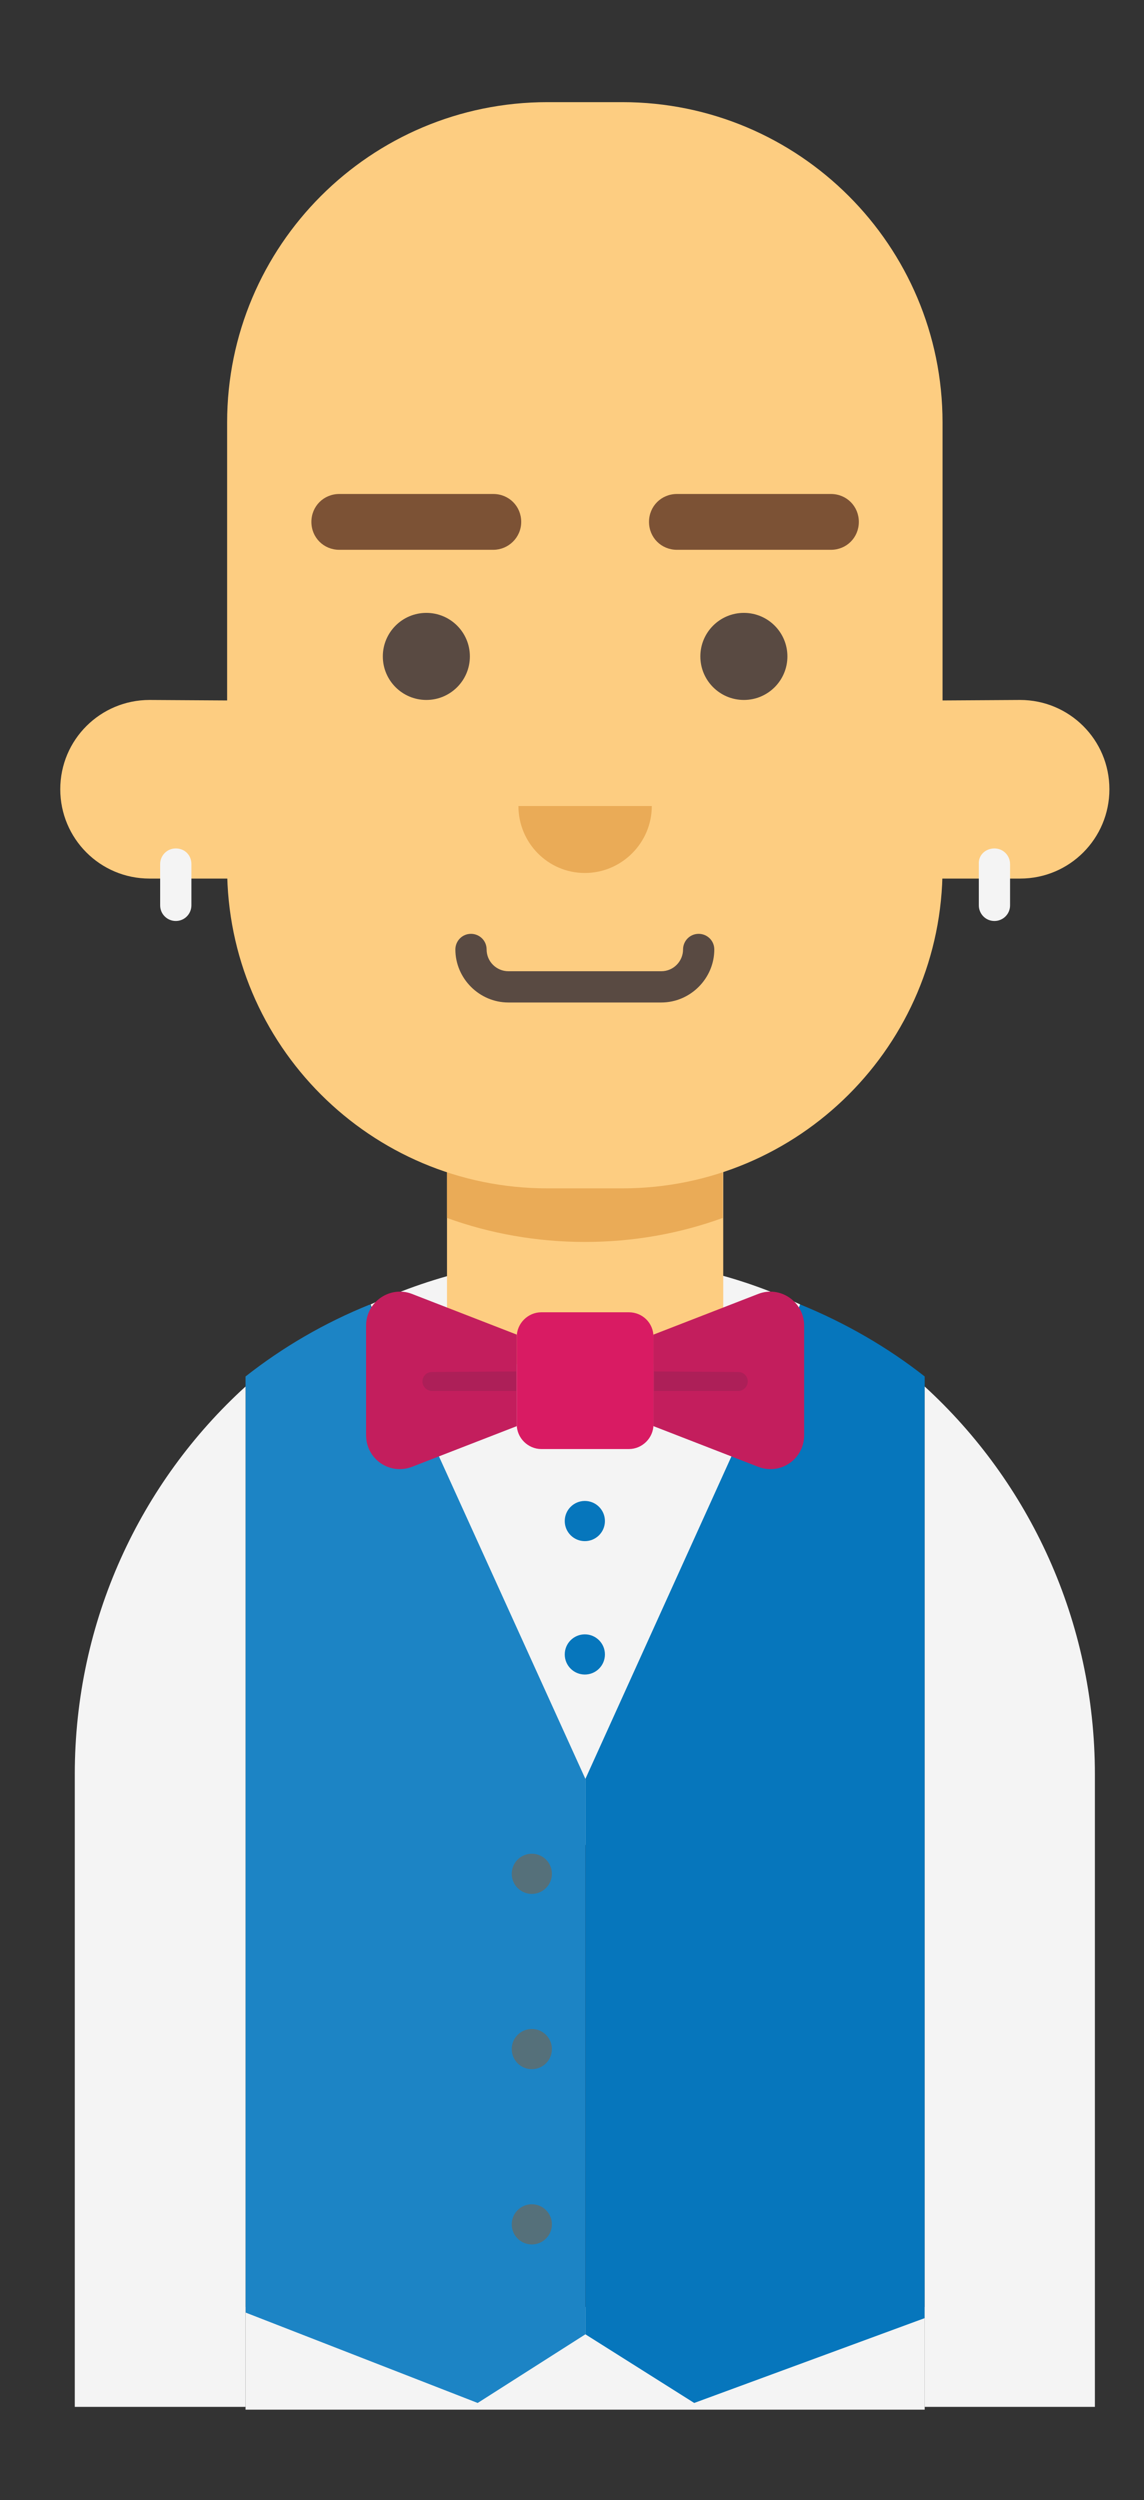 <?xml version="1.0" encoding="utf-8"?>
<!-- Generator: Adobe Illustrator 22.1.0, SVG Export Plug-In . SVG Version: 6.00 Build 0)  -->
<svg version="1.1" id="Layer_1" xmlns="http://www.w3.org/2000/svg" xmlns:xlink="http://www.w3.org/1999/xlink" x="0px" y="0px"
	 viewBox="0 0 205 447.9" style="enable-background:new 0 0 205 447.9;" xml:space="preserve">
<rect x="0" y="0" width="205" height="447.9" fill="#333333" stroke="none"/>
<style type="text/css">
	.st0{display:none;}
	.st1{display:inline;fill:#F4F4F4;}
	.st2{display:inline;fill:#757677;}
	.st3{display:inline;fill:#5F6261;}
	.st4{display:inline;fill:#F2C790;}
	.st5{display:inline;fill:#FFDCA9;}
	.st6{display:inline;}
	.st7{fill:#F7C558;}
	.st8{display:inline;fill:#F3744F;}
	.st9{display:inline;fill:#E64F3C;}
	.st10{display:inline;fill:#BB312A;}
	.st11{display:inline;fill:#444444;}
	.st12{fill:#594A42;}
	.st13{display:inline;fill:#F7C558;}
	.st14{fill:#FFEFD3;}
	.st15{display:inline;fill:#E1E2E2;}
	.st16{fill:#FDCD81;}
	.st17{fill:#E1E2E2;}
	.st18{display:inline;fill:#FDCD81;}
	.st19{display:inline;fill:#EAAB57;}
	.st20{display:inline;fill:#455A66;}
	.st21{display:inline;fill:#594A42;}
	.st22{display:inline;fill:#354851;}
	.st23{display:inline;fill:#314249;}
	.st24{display:inline;fill:#8B5E3C;}
	.st25{display:inline;fill:#7C5235;}
	.st26{fill:#7C5235;}
	.st27{display:inline;fill:#55707A;}
	.st28{display:inline;fill:#37474F;}
	.st29{fill:#F26E46;}
	.st30{fill:#F4F4F4;}
	.st31{fill:#616262;}
	.st32{display:inline;fill:#616262;}
	.st33{display:inline;fill:#EDEDED;}
	.st34{display:inline;fill:#46B6AC;}
	.st35{display:inline;fill:#22A59A;}
	.st36{display:inline;fill:#00998B;}
	.st37{fill:#5E4330;}
	.st38{display:inline;fill:#5E4330;}
	.st39{fill:#1C84C5;}
	.st40{fill:#0676BC;}
	.st41{fill:#EAAB57;}
	.st42{fill:#D91B63;}
	.st43{fill:#C31E5D;}
	.st44{fill:#AD1F58;}
	.st45{fill:#55707A;}
</style>
<g class="st0">
	<rect x="43.1" y="418.9" class="st1" width="121.7" height="18.4"/>
	<path class="st1" d="M142.5,239.2c-11.7-5.5-24.8-8.5-38.5-8.5l0,0c-13.8,0-26.8,3.1-38.5,8.5l38.5,96.9L142.5,239.2z"/>
	<path class="st2" d="M65.4,239.2c-8.2,3.3-15.7,7.7-22.3,12.9v167.7L84.7,436l19.3-12.3v-99.5L65.4,239.2z"/>
	<path class="st3" d="M164.8,252.1c-6.6-5.2-14.2-9.6-22.3-12.9l-38.5,85v99.5l19.5,12.3l41.3-15.2V252.1z"/>
	<path class="st4" d="M25.9,130.9c-8.8,0-16,7.1-16,16l0,0c0,8.8,7.1,16,16,16h15.5V131H25.9V130.9z"/>
	<path class="st4" d="M181.9,130.9c8.8,0,16,7.1,16,16l0,0c0,8.8-7.1,16-16,16h-15.5V131h15.5V130.9z"/>
	<rect x="79.2" y="192" class="st5" width="49.5" height="57.9"/>
	<path class="st4" d="M79.2,192v31.7c7.7,2.8,16.1,4.3,24.7,4.3s17-1.5,24.7-4.3V192L79.2,192L79.2,192z"/>
	<path class="st5" d="M110.6,218.4H97.2c-31.7,0-57.4-25.7-57.4-57.4V81.2c0-31.7,25.7-57.4,57.4-57.4h13.4
		c31.7,0,57.4,25.7,57.4,57.4V161C168,192.7,142.3,218.4,110.6,218.4z"/>
	<path class="st4" d="M103.9,161.9c6.6,0,12-5.4,12-12H92C92,156.5,97.3,161.9,103.9,161.9z"/>
	<g class="st6">
		<path class="st7" d="M87.5,104.1H59.9c-2.8,0-5-2.2-5-5s2.2-5,5-5h27.6c2.8,0,5,2.2,5,5S90.2,104.1,87.5,104.1z"/>
	</g>
	<g class="st6">
		<path class="st7" d="M148,104.1h-27.6c-2.8,0-5-2.2-5-5s2.2-5,5-5H148c2.8,0,5,2.2,5,5S150.8,104.1,148,104.1z"/>
	</g>
	<path class="st8" d="M111.8,240.6H96.1c-2.4,0-4.4,2-4.4,4.4v15.7c0,2.4,2,4.4,4.4,4.4h15.7c2.4,0,4.4-2,4.4-4.4V245
		C116.2,242.6,114.2,240.6,111.8,240.6z"/>
	<path class="st9" d="M91.7,261.1l-18.8,7.3c-4,1.5-8.2-1.4-8.2-5.7v-19.6c0-4.3,4.3-7.2,8.2-5.7l18.8,7.3V261.1z"/>
	<path class="st9" d="M116.2,261.1l18.8,7.3c4,1.5,8.2-1.4,8.2-5.7v-19.6c0-4.3-4.3-7.2-8.2-5.7l-18.8,7.3V261.1z"/>
	<path class="st10" d="M76.5,251.4c-1,0-1.7,0.8-1.7,1.7c0,1,0.8,1.7,1.7,1.7h15.1v-3.5L76.5,251.4L76.5,251.4z"/>
	<path class="st10" d="M131.4,251.4c1,0,1.7,0.8,1.7,1.7c0,1-0.8,1.7-1.7,1.7h-15.1v-3.5L131.4,251.4L131.4,251.4z"/>
	
		<ellipse transform="matrix(0.16 -0.987 0.987 0.16 -187.146 336.034)" class="st11" cx="103.9" cy="278" rx="3.6" ry="3.6"/>
	
		<ellipse transform="matrix(0.16 -0.987 0.987 0.16 -210.738 356.106)" class="st11" cx="103.9" cy="301.9" rx="3.6" ry="3.6"/>
	<circle class="st11" cx="94.4" cy="344" r="3.6"/>
	<circle class="st11" cx="94.4" cy="375.4" r="3.6"/>
	<circle class="st11" cx="94.4" cy="406.8" r="3.6"/>
	<path class="st1" d="M12.5,323.4v113.3h30.6V253.9C24.3,271,12.5,295.8,12.5,323.4z"/>
	<path class="st1" d="M195.3,323.4c0-27.6-11.8-52.4-30.5-69.5v182.8h30.5V323.4z"/>
	<g class="st6">
		<path class="st12" d="M117.6,185.1H90.2c-5.2,0-9.5-4.3-9.5-9.5c0-1.5,1.2-2.8,2.8-2.8s2.8,1.2,2.8,2.8c0,2.2,1.8,3.9,3.9,3.9
			h27.4c2.2,0,3.9-1.8,3.9-3.9c0-1.5,1.2-2.8,2.8-2.8s2.8,1.2,2.8,2.8C127.1,180.9,122.8,185.1,117.6,185.1z"/>
	</g>
	<path class="st13" d="M94.4,10.8L94.4,10.8c-32.5,0-58.9,36.4-58.9,68.9v58.8c0,5.1,2,9.9,5.6,13.5v-36.3l14-23.4l0,0
		c27,0,48.8-21.9,48.8-48.8V20.3C103.9,15.1,99.7,10.8,94.4,10.8z"/>
	<path class="st13" d="M113.5,10.8L113.5,10.8c32.5,0,58.9,36.4,58.9,68.9v58.8c0,5.1-2,9.9-5.6,13.5v-36.3l-14-23.4l0,0
		c-27,0-48.8-21.9-48.8-48.8V20.3C103.9,15.1,108.2,10.8,113.5,10.8z"/>
	<g class="st6">
		<path class="st14" d="M67.7,149.5L67.7,149.5c-14.8,0-26.9-12-26.9-26.9v-16.3h53.7v16.3C94.5,137.5,82.5,149.5,67.7,149.5z"/>
		<path class="st12" d="M103.9,107.2h-4.3v-0.8c0-2.8-2.3-5.1-5.1-5.1H40.8c-2.8,0-5.1,2.3-5.1,5.1v16.3c0,17.6,14.3,32,32,32
			s32-14.3,32-32v-9.2h4.3c1.7,0,3.1-1.4,3.1-3.1C107.1,108.6,105.7,107.2,103.9,107.2z M89.4,122.7c0,12-9.8,21.8-21.8,21.8
			s-21.8-9.8-21.8-21.8v-11.2h43.6L89.4,122.7L89.4,122.7z"/>
		<circle class="st12" cx="69.7" cy="124.9" r="4.9"/>
	</g>
	<g class="st6">
		<path class="st14" d="M140.2,149.5L140.2,149.5c14.8,0,26.9-12,26.9-26.9v-16.3h-53.7v16.3C113.3,137.5,125.4,149.5,140.2,149.5z"
			/>
		<path class="st12" d="M100.8,110.4c0,1.7,1.4,3.1,3.1,3.1h4.3v9.2c0,17.6,14.3,32,32,32c17.6,0,32-14.3,32-32v-16.3
			c0-2.8-2.3-5.1-5.1-5.1h-53.7c-2.8,0-5.1,2.3-5.1,5.1v0.8H104C102.2,107.2,100.8,108.6,100.8,110.4z M118.4,111.5H162v11.2
			c0,12-9.8,21.8-21.8,21.8s-21.8-9.8-21.8-21.8L118.4,111.5L118.4,111.5z"/>
		<circle class="st12" cx="138.1" cy="124.9" r="4.9"/>
	</g>
</g>
<g class="st0">
	<path class="st15" d="M165.7,262.4c0,0-14.2-11.2-22.3-14.7l0,0c-11.7-5.5-24.8-8.5-38.5-8.5l0,0c-13.8,0-26.8,3.1-38.5,8.5
		c-8.2,3.5-22.3,14.7-22.3,14.7s0,0-0.1,0.1v182.8h0.1v0.5h17.6h38.7h9.2h40.3h15.9v-0.5h0.1L165.7,262.4L165.7,262.4z"/>
	<g class="st6">
		<path class="st16" d="M13.4,331.9v113.3h30.5V326.4H13.6C13.5,328.2,13.4,330,13.4,331.9z"/>
		<path class="st17" d="M13.6,326.4h30.3v-63.9C26.5,278.4,15,301,13.6,326.4z"/>
		<path class="st17" d="M165.8,262.4v63.9h30.3C194.6,301,183.2,278.4,165.8,262.4z"/>
		<path class="st16" d="M165.8,326.4v118.8h30.5V331.9c0-1.8-0.1-3.7-0.2-5.5H165.8z"/>
	</g>
	<path class="st1" d="M80.1,242.6L75,257.5c-3.5,10.3,6.2,20.2,16.6,16.8l10.7-3.5L80.1,242.6z"/>
	<path class="st1" d="M129.6,242.6l5.1,14.9c3.5,10.3-6.2,20.2-16.6,16.8l-10.7-3.5L129.6,242.6z"/>
	<path class="st18" d="M26.8,139.4c-8.8,0-16,7.1-16,16l0,0c0,8.8,7.1,16,16,16h15.5v-31.9H26.8V139.4z"/>
	<path class="st18" d="M182.8,139.4c8.8,0,16,7.1,16,16l0,0c0,8.8-7.1,16-16,16h-15.5v-31.9h15.5V139.4z"/>
	<path class="st18" d="M104.8,270.8L104.8,270.8c-13.7,0-24.7-11.1-24.7-24.7v-45.6h49.5v45.6C129.6,259.7,118.5,270.8,104.8,270.8z
		"/>
	<path class="st19" d="M80.1,200.4v31.7c7.7,2.8,16.1,4.3,24.7,4.3c8.7,0,17-1.5,24.7-4.3v-31.7L80.1,200.4L80.1,200.4z"/>
	<path class="st18" d="M111.5,226.9H98.1c-31.7,0-57.4-25.7-57.4-57.4V89.7c0-31.7,25.7-57.4,57.4-57.4h13.4
		c31.7,0,57.4,25.7,57.4,57.4v79.8C168.9,201.2,143.2,226.9,111.5,226.9z"/>
	<g class="st6">
		<circle class="st12" cx="76.4" cy="131.6" r="7.8"/>
		<circle class="st12" cx="133.3" cy="131.6" r="7.8"/>
	</g>
	<path class="st19" d="M104.8,170.4c6.6,0,12-5.4,12-12H92.9C92.9,165,98.2,170.4,104.8,170.4z"/>
	<g class="st6">
		<path class="st12" d="M88.4,112.5H60.8c-2.8,0-5-2.2-5-5s2.2-5,5-5h27.6c2.8,0,5,2.2,5,5S91.1,112.5,88.4,112.5z"/>
	</g>
	<g class="st6">
		<path class="st12" d="M148.9,112.5h-27.6c-2.8,0-5-2.2-5-5s2.2-5,5-5h27.6c2.8,0,5,2.2,5,5C154,110.3,151.7,112.5,148.9,112.5z"/>
	</g>
	<g class="st6">
		<path class="st12" d="M118.5,193.6H91.1c-5.2,0-9.5-4.3-9.5-9.5c0-1.5,1.2-2.8,2.8-2.8c1.5,0,2.8,1.2,2.8,2.8
			c0,2.2,1.8,3.9,3.9,3.9h27.4c2.2,0,3.9-1.8,3.9-3.9c0-1.5,1.2-2.8,2.8-2.8c1.5,0,2.8,1.2,2.8,2.8
			C128,189.3,123.7,193.6,118.5,193.6z"/>
	</g>
	<circle class="st20" cx="104.8" cy="281.2" r="3.5"/>
	<circle class="st20" cx="104.8" cy="304.2" r="3.5"/>
	<path class="st21" d="M146.9,36.5L146.9,36.5c-6.4,0-12.6-2.6-17.1-7.1L104.9,4.2l0,0l0,0l0,0l0,0L80,29.4
		c-4.5,4.6-10.7,7.1-17.1,7.1c-15.1,0-27.3,12.2-27.3,27.3v78.6c0,8,1.8,15.9,5.3,23.1V97.3c0-5,4.1-9,9-9c4.1,0,7.3-3.3,7.3-7.3
		v-6.6c0-6.1,5-11.1,11.1-11.1h36.6h36.6c6.1,0,11.1,5,11.1,11.1V81c0,4.1,3.3,7.3,7.3,7.3l0,0c5,0,9,4.1,9,9v68.2
		c3.5-7.2,5.3-15.1,5.3-23.1V63.8C174.2,48.8,161.9,36.5,146.9,36.5z"/>
</g>
<g class="st0">
	<rect x="44" y="417.8" class="st1" width="121.7" height="18.4"/>
	<path class="st1" d="M143.4,238.1c-11.7-5.5-24.8-8.5-38.5-8.5l0,0c-13.8,0-26.8,3.1-38.5,8.5l38.5,96.9L143.4,238.1z"/>
	<path class="st22" d="M66.3,238.1c-8.2,3.3-15.7,7.7-22.3,12.9v167.7l41.6,16.2l19.3-12.3v-99.5L66.3,238.1z"/>
	<path class="st23" d="M165.7,251c-6.6-5.2-14.2-9.6-22.3-12.9l-38.5,85v99.5l19.5,12.3l41.3-15.2V251z"/>
	<path class="st18" d="M26.8,129.8c-8.8,0-16,7.1-16,16l0,0c0,8.8,7.1,16,16,16h15.5v-31.9H26.8V129.8z"/>
	<path class="st18" d="M182.8,129.8c8.8,0,16,7.1,16,16l0,0c0,8.8-7.1,16-16,16h-15.5v-31.9h15.5V129.8z"/>
	<rect x="80.1" y="190.9" class="st18" width="49.5" height="57.9"/>
	<path class="st19" d="M80.1,190.9v31.7c7.7,2.8,16.1,4.3,24.7,4.3c8.7,0,17-1.5,24.7-4.3v-31.7L80.1,190.9L80.1,190.9z"/>
	<path class="st18" d="M111.5,217.3H98.1c-31.7,0-57.4-25.7-57.4-57.4V80.1c0-31.7,25.7-57.4,57.4-57.4h13.4
		c31.7,0,57.4,25.7,57.4,57.4v79.8C168.9,191.6,143.2,217.3,111.5,217.3z"/>
	<g class="st6">
		<circle class="st12" cx="76.4" cy="122" r="7.8"/>
		<circle class="st12" cx="133.3" cy="122" r="7.8"/>
	</g>
	<path class="st19" d="M104.8,160.8c6.6,0,12-5.4,12-12H92.9C92.9,155.4,98.2,160.8,104.8,160.8z"/>
	<path class="st24" d="M104.8,13.1H84.4c-8.7,0-15.8,7.1-15.8,15.8v2.8c0,31.5,25.5,57,57,57h43.2v60.1l0,0
		c6.7-6.7,10.4-15.7,10.4-25.1V50.9c0-20.8-16.9-37.7-37.7-37.7h-36.7V13.1z"/>
	<path class="st25" d="M73.3,56.2c0,18-14.6,32.5-32.5,32.5l0,0v60.1l0,0c-6.7-6.7-10.4-15.7-10.4-25.1V56.1
		c0-19.8,13.4-36.4,31.5-41.4c5.7-1.6,11.4,2.9,11.4,8.8V56.2z"/>
	<g class="st6">
		<path class="st26" d="M88.4,103H60.8c-2.8,0-5-2.2-5-5s2.2-5,5-5h27.6c2.8,0,5,2.2,5,5S91.1,103,88.4,103z"/>
	</g>
	<g class="st6">
		<path class="st26" d="M148.9,103h-27.6c-2.8,0-5-2.2-5-5s2.2-5,5-5h27.6c2.8,0,5,2.2,5,5S151.7,103,148.9,103z"/>
	</g>
	<path class="st27" d="M112.7,239.5H97c-2.4,0-4.4,2-4.4,4.4v15.7c0,2.4,2,4.4,4.4,4.4h15.7c2.4,0,4.4-2,4.4-4.4v-15.7
		C117.1,241.5,115.1,239.5,112.7,239.5z"/>
	<path class="st20" d="M92.6,260l-18.8,7.3c-4,1.5-8.2-1.4-8.2-5.7V242c0-4.3,4.3-7.2,8.2-5.7l18.8,7.3V260z"/>
	<path class="st20" d="M117.1,260l18.8,7.3c4,1.5,8.2-1.4,8.2-5.7V242c0-4.3-4.3-7.2-8.2-5.7l-18.8,7.3V260z"/>
	<path class="st28" d="M77.4,250.3c-1,0-1.7,0.8-1.7,1.7c0,1,0.8,1.7,1.7,1.7h15.1v-3.5L77.4,250.3L77.4,250.3z"/>
	<path class="st28" d="M132.3,250.3c1,0,1.7,0.8,1.7,1.7c0,1-0.8,1.7-1.7,1.7h-15.1v-3.5L132.3,250.3L132.3,250.3z"/>
	<circle class="st28" cx="104.8" cy="276.9" r="3.6"/>
	<circle class="st28" cx="104.8" cy="300.8" r="3.6"/>
	<circle class="st27" cx="95.3" cy="350.2" r="3.6"/>
	<circle class="st27" cx="95.3" cy="381.6" r="3.6"/>
	<circle class="st27" cx="95.3" cy="413" r="3.6"/>
	<path class="st1" d="M13.4,322.3v113.3H44V252.8C25.2,269.9,13.4,294.7,13.4,322.3z"/>
	<path class="st1" d="M196.2,322.3c0-27.6-11.8-52.4-30.5-69.5v182.8h30.5V322.3z"/>
	<g class="st6">
		<path class="st12" d="M118.5,184H91.1c-5.2,0-9.5-4.3-9.5-9.5c0-1.5,1.2-2.8,2.8-2.8c1.5,0,2.8,1.2,2.8,2.8c0,2.2,1.8,3.9,3.9,3.9
			h27.4c2.2,0,3.9-1.8,3.9-3.9c0-1.5,1.2-2.8,2.8-2.8c1.5,0,2.8,1.2,2.8,2.8C128,179.8,123.7,184,118.5,184z"/>
	</g>
</g>
<g class="st0">
	<path class="st1" d="M13.4,332.3v113.3h30.5V262.8C25.2,279.9,13.4,304.7,13.4,332.3z"/>
	<path class="st1" d="M196.2,332.3c0-27.6-11.8-52.4-30.5-69.5v182.8h30.5V332.3z"/>
	<g class="st6">
		<path class="st29" d="M44,261.5v166.2v7.7v10.7h11.7V253.4C51.5,255.8,47.6,258.5,44,261.5z"/>
		<path class="st29" d="M154.6,253.8v192.4h11.1v-9.7v-8.7V261.5C162.2,258.7,158.5,256.1,154.6,253.8z"/>
		<path class="st30" d="M143.4,248.1c-11.7-5.5-24.8-8.5-38.5-8.5l0,0c-13.8,0-26.8,3.1-38.5,8.5c-3.7,1.6-7.2,3.3-10.6,5.3v192.7
			h14.8h24.3h20.3h25.3h14.3V253.8C151,251.7,147.3,249.8,143.4,248.1z"/>
	</g>
	<path class="st18" d="M26.8,139.8c-8.8,0-16,7.1-16,16l0,0c0,8.8,7.1,16,16,16h15.5v-31.9H26.8V139.8z"/>
	<path class="st18" d="M182.8,139.8c8.8,0,16,7.1,16,16l0,0c0,8.8-7.1,16-16,16h-15.5v-31.9h15.5V139.8z"/>
	<rect x="80.1" y="200.9" class="st18" width="49.5" height="57.9"/>
	<path class="st19" d="M80.1,200.9v31.7c7.7,2.8,16.1,4.3,24.7,4.3c8.7,0,17-1.5,24.7-4.3v-31.7L80.1,200.9L80.1,200.9z"/>
	<path class="st18" d="M111.5,227.3H98.1c-31.7,0-57.4-25.7-57.4-57.4V90.1c0-31.7,25.7-57.4,57.4-57.4h13.4
		c31.7,0,57.4,25.7,57.4,57.4v79.8C168.9,201.6,143.2,227.3,111.5,227.3z"/>
	<g class="st6">
		<circle class="st12" cx="76.4" cy="132" r="7.8"/>
		<circle class="st12" cx="133.3" cy="132" r="7.8"/>
	</g>
	<path class="st19" d="M104.8,170.8c6.6,0,12-5.4,12-12H92.9C92.9,165.4,98.2,170.8,104.8,170.8z"/>
	<g class="st6">
		<path class="st31" d="M88.4,113H60.8c-2.8,0-5-2.2-5-5s2.2-5,5-5h27.6c2.8,0,5,2.2,5,5S91.1,113,88.4,113z"/>
	</g>
	<g class="st6">
		<path class="st31" d="M148.9,113h-27.6c-2.8,0-5-2.2-5-5s2.2-5,5-5h27.6c2.8,0,5,2.2,5,5S151.7,113,148.9,113z"/>
	</g>
	<path class="st27" d="M112.7,249.5H97c-2.4,0-4.4,2-4.4,4.4v15.7c0,2.4,2,4.4,4.4,4.4h15.7c2.4,0,4.4-2,4.4-4.4v-15.7
		C117.1,251.5,115.1,249.5,112.7,249.5z"/>
	<path class="st20" d="M92.6,270l-18.8,7.3c-4,1.5-8.2-1.4-8.2-5.7V252c0-4.3,4.3-7.2,8.2-5.7l18.8,7.3V270z"/>
	<path class="st20" d="M117.1,270l18.8,7.3c4,1.5,8.2-1.4,8.2-5.7V252c0-4.3-4.3-7.2-8.2-5.7l-18.8,7.3V270z"/>
	<path class="st28" d="M77.4,260.3c-1,0-1.7,0.8-1.7,1.7c0,1,0.8,1.7,1.7,1.7h15.1v-3.5L77.4,260.3L77.4,260.3z"/>
	<path class="st28" d="M132.3,260.3c1,0,1.7,0.8,1.7,1.7c0,1-0.8,1.7-1.7,1.7h-15.1v-3.5L132.3,260.3L132.3,260.3z"/>
	<g class="st6">
		<path class="st12" d="M118.5,194H91.1c-5.2,0-9.5-4.3-9.5-9.5c0-1.5,1.2-2.8,2.8-2.8s2.8,1.2,2.8,2.8c0,2.2,1.8,3.9,3.9,3.9h27.4
			c2.2,0,3.9-1.8,3.9-3.9c0-1.5,1.2-2.8,2.8-2.8s2.8,1.2,2.8,2.8C128,189.8,123.7,194,118.5,194z"/>
	</g>
	<circle class="st28" cx="104.8" cy="298.9" r="4"/>
	<circle class="st28" cx="104.8" cy="337.6" r="4"/>
	<circle class="st28" cx="104.8" cy="376.4" r="4"/>
	<circle class="st28" cx="104.8" cy="415.1" r="4"/>
	<path class="st2" d="M150.5,47h-45.3h-0.7H59.2c-14.6,0-26.5,11.9-26.5,26.5v76.2c0,7.4,3,14.6,8.2,19.8l0,0v-60.7
		c0-4.3,3.4-7.7,7.7-7.7c5.7,0,10.3-4.6,10.3-10.3V79.2c0-9.2,7.5-16.7,16.7-16.7h29h0.7h29c9.2,0,16.7,7.5,16.7,16.7v11.6
		c0,5.7,4.6,10.3,10.3,10.3c4.3,0,7.7,3.4,7.7,7.7v60.7l0,0c5.3-5.3,8.2-12.4,8.2-19.8V73.5C177,58.9,165.2,47,150.5,47z"/>
	<path class="st32" d="M158.5,23.1c0,0-76.9,0-101,0c-4.8,0-8.8-3.7-9.1-8.4c0-0.5,0-1,0-1.5c0-3.4,0.6-6.6,1.8-9.6
		c-13,4.3-22.2,17-21.3,31.7c1,15.3,13.4,27.8,28.7,29c6.6,0.5,96.3,0,96.3,0c10,0,20.2-9.2,20.6-19.2
		C174.9,34.5,169,23.1,158.5,23.1z"/>
</g>
<g class="st0">
	<path class="st1" d="M154.6,241.2c-3.6-2.1-7.4-4-11.3-5.7c-11.7-5.5-24.8-8.5-38.5-8.5l0,0c-13.8,0-26.8,3.1-38.5,8.5
		c-3.7,1.6-7.2,3.3-10.6,5.3c-4.1,2.4-8.1,5.1-11.7,8.1v166.2v7.7v10.7h11.7h14.8h24.3H115h25.3h14.3h11.1v-9.7v-8.7V248.9
		C162.2,246,158.5,243.5,154.6,241.2z"/>
	<rect x="80.1" y="188.3" class="st18" width="49.5" height="57.9"/>
	<path class="st33" d="M13.4,319.7V433H44V250.2C25.2,267.2,13.4,292,13.4,319.7z"/>
	<path class="st33" d="M196.2,319.7c0-27.6-11.8-52.4-30.5-69.5V433h30.5V319.7z"/>
	<path class="st34" d="M112.7,236.8H97c-2.4,0-4.4,2-4.4,4.4V257c0,2.4,2,4.4,4.4,4.4h15.7c2.4,0,4.4-2,4.4-4.4v-15.7
		C117.1,238.8,115.1,236.8,112.7,236.8z"/>
	<path class="st35" d="M92.6,257.3l-18.8,7.3c-4,1.5-8.2-1.4-8.2-5.7v-19.6c0-4.3,4.3-7.2,8.2-5.7l18.8,7.3V257.3z"/>
	<path class="st35" d="M117.1,257.3l18.8,7.3c4,1.5,8.2-1.4,8.2-5.7v-19.6c0-4.3-4.3-7.2-8.2-5.7l-18.8,7.3V257.3z"/>
	<path class="st36" d="M77.4,247.6c-1,0-1.7,0.8-1.7,1.7c0,1,0.8,1.7,1.7,1.7h15.1v-3.5L77.4,247.6L77.4,247.6z"/>
	<path class="st36" d="M132.3,247.6c1,0,1.7,0.8,1.7,1.7c0,1-0.8,1.7-1.7,1.7h-15.1v-3.5L132.3,247.6L132.3,247.6z"/>
	<ellipse transform="matrix(0.16 -0.987 0.987 0.16 -194.492 343.803)" class="st28" cx="104.8" cy="286.2" rx="4" ry="4"/>
	<ellipse transform="matrix(0.16 -0.987 0.987 0.16 -232.791 376.387)" class="st28" cx="104.8" cy="325" rx="4" ry="4"/>
	<ellipse transform="matrix(0.16 -0.987 0.987 0.16 -270.991 408.888)" class="st28" cx="104.8" cy="363.7" rx="4" ry="4"/>
	<ellipse transform="matrix(0.16 -0.987 0.987 0.16 -309.29 441.473)" class="st28" cx="104.8" cy="402.5" rx="4" ry="4"/>
	<path class="st18" d="M26.8,127.3c-8.8,0-16,7.1-16,16l0,0c0,8.8,7.1,16,16,16h15.5v-31.9L26.8,127.3L26.8,127.3z"/>
	<path class="st18" d="M182.8,127.3c8.8,0,16,7.1,16,16l0,0c0,8.8-7.1,16-16,16h-15.5v-31.9L182.8,127.3L182.8,127.3z"/>
	<path class="st19" d="M80.1,188.3V220c7.7,2.8,16.1,4.3,24.7,4.3s17-1.5,24.7-4.3v-31.7H80.1z"/>
	<path class="st18" d="M111.5,214.7H98.1c-31.7,0-57.4-25.7-57.4-57.4V77.5c0-31.7,25.7-57.4,57.4-57.4h13.4
		c31.7,0,57.4,25.7,57.4,57.4v79.8C168.9,189.1,143.2,214.7,111.5,214.7z"/>
	<g class="st6">
		<circle class="st12" cx="76.4" cy="119.5" r="7.8"/>
		<circle class="st12" cx="133.3" cy="119.5" r="7.8"/>
	</g>
	<g class="st6">
		<path class="st37" d="M88.4,100.4H60.8c-2.8,0-5-2.2-5-5s2.2-5,5-5h27.6c2.8,0,5,2.2,5,5S91.1,100.4,88.4,100.4z"/>
	</g>
	<g class="st6">
		<path class="st37" d="M148.9,100.4h-27.6c-2.8,0-5-2.2-5-5s2.2-5,5-5h27.6c2.8,0,5,2.2,5,5S151.7,100.4,148.9,100.4z"/>
	</g>
	<g class="st6">
		<path class="st12" d="M116.3,182.7H93.5c-4.4,0-7.9-3.6-7.9-7.9c0-1.3,1-2.3,2.3-2.3s2.3,1,2.3,2.3c0,1.8,1.5,3.3,3.3,3.3h22.8
			c1.8,0,3.3-1.5,3.3-3.3c0-1.3,1-2.3,2.3-2.3s2.3,1,2.3,2.3C124.2,179.2,120.6,182.7,116.3,182.7z"/>
	</g>
	<path class="st38" d="M121,17.1h-16.1H88.8c-28,0-50.6,22.7-50.6,50.6v54v5.5v34.5c0,24.3,15.4,46.2,38.2,54.5
		c0.8,0.3,1.7,0.4,2.5,0.4c1.5,0,3-0.5,4.3-1.3c2-1.4,3.2-3.6,3.2-6.1V170c0-2.3,1.9-4.2,4.2-4.2H105h14.4c2.3,0,4.2,1.9,4.2,4.2
		v39.2c0,2.4,1.2,4.7,3.2,6.1c1.3,0.9,2.7,1.3,4.3,1.3c0.8,0,1.7-0.1,2.5-0.4c22.9-8.3,38.2-30.2,38.2-54.5v-34.5v-5.5v-54
		C171.6,39.7,149,17.1,121,17.1z M156.8,121.7L156.8,121.7V161c0,11.5-14.6,12.7-19.7,2.6c-2.7-7.3-9.7-12.5-17.9-12.5h-14.4H90.4
		c-8.2,0-15.2,5.2-17.9,12.5c-5.1,10-19.7,8.8-19.7-2.6v-39.2c0,0,0,0,0-0.1V91.8c5.4-1.8,9.1-6.8,9.1-12.5v-6.8
		c0-5.1,4.1-9.2,9.2-9.2h33.8h33.8c5.1,0,9.2,4.1,9.2,9.2v6.8c0,5.7,3.7,10.7,9.1,12.5v29.9H156.8z"/>
	<path class="st19" d="M104.8,158.3c6.6,0,12-5.4,12-12H92.9C92.9,152.9,98.2,158.3,104.8,158.3z"/>
</g>
<g>
	<rect x="44" y="413.3" class="st30" width="121.7" height="18.4"/>
	<path class="st30" d="M143.4,233.7c-11.7-5.5-24.8-8.5-38.5-8.5l0,0c-13.8,0-26.8,3.1-38.5,8.5l38.5,96.9L143.4,233.7z"/>
	<path class="st39" d="M66.3,233.7c-8.2,3.3-15.7,7.7-22.3,12.9v167.7l41.6,16.2l19.3-12.3v-99.5L66.3,233.7z"/>
	<path class="st40" d="M165.7,246.6c-6.6-5.2-14.2-9.6-22.3-12.9l-38.5,85v99.5l19.5,12.3l41.3-15.2V246.6z"/>
	<path class="st16" d="M26.8,125.4c-8.8,0-16,7.1-16,16l0,0c0,8.8,7.1,16,16,16h15.5v-31.9L26.8,125.4L26.8,125.4z"/>
	<path class="st16" d="M182.8,125.4c8.8,0,16,7.1,16,16l0,0c0,8.8-7.1,16-16,16h-15.5v-31.9L182.8,125.4L182.8,125.4z"/>
	<rect x="80.1" y="186.5" class="st16" width="49.5" height="57.9"/>
	<path class="st41" d="M80.1,186.5v31.7c7.7,2.8,16.1,4.3,24.7,4.3c8.7,0,17-1.5,24.7-4.3v-31.7H80.1z"/>
	<path class="st16" d="M111.5,212.9H98.1c-31.7,0-57.4-25.7-57.4-57.4V75.7c0-31.7,25.7-57.4,57.4-57.4h13.4
		c31.7,0,57.4,25.7,57.4,57.4v79.8C168.9,187.2,143.2,212.9,111.5,212.9z"/>
	<g>
		<circle class="st12" cx="76.4" cy="117.6" r="7.8"/>
		<circle class="st12" cx="133.3" cy="117.6" r="7.8"/>
	</g>
	<path class="st41" d="M104.8,156.4c6.6,0,12-5.4,12-12H92.9C92.9,151,98.2,156.4,104.8,156.4z"/>
	<g>
		<path class="st26" d="M88.4,98.5H60.8c-2.8,0-5-2.2-5-5s2.2-5,5-5h27.6c2.8,0,5,2.2,5,5S91.1,98.5,88.4,98.5z"/>
	</g>
	<g>
		<path class="st26" d="M148.9,98.5h-27.6c-2.8,0-5-2.2-5-5s2.2-5,5-5h27.6c2.8,0,5,2.2,5,5S151.7,98.5,148.9,98.5z"/>
	</g>
	<path class="st42" d="M112.7,235.1H97c-2.4,0-4.4,2-4.4,4.4v15.7c0,2.4,2,4.4,4.4,4.4h15.7c2.4,0,4.4-2,4.4-4.4v-15.7
		C117.1,237,115.1,235.1,112.7,235.1z"/>
	<path class="st43" d="M92.6,255.5l-18.8,7.3c-4,1.5-8.2-1.4-8.2-5.7v-19.6c0-4.3,4.3-7.2,8.2-5.7l18.8,7.3V255.5z"/>
	<path class="st43" d="M117.1,255.5l18.8,7.3c4,1.5,8.2-1.4,8.2-5.7v-19.6c0-4.3-4.3-7.2-8.2-5.7l-18.8,7.3V255.5z"/>
	<path class="st44" d="M77.4,245.8c-1,0-1.7,0.8-1.7,1.7s0.8,1.7,1.7,1.7h15.1v-3.5L77.4,245.8L77.4,245.8z"/>
	<path class="st44" d="M132.3,245.8c1,0,1.7,0.8,1.7,1.7s-0.8,1.7-1.7,1.7h-15.1v-3.5L132.3,245.8L132.3,245.8z"/>
	<circle class="st40" cx="104.8" cy="272.5" r="3.6"/>
	<circle class="st40" cx="104.8" cy="296.4" r="3.6"/>
	<circle class="st45" cx="95.3" cy="335.7" r="3.6"/>
	<circle class="st45" cx="95.3" cy="367.1" r="3.6"/>
	<circle class="st45" cx="95.3" cy="398.5" r="3.6"/>
	<path class="st30" d="M13.4,317.9v113.3H44V248.4C25.2,265.5,13.4,290.3,13.4,317.9z"/>
	<path class="st30" d="M196.2,317.9c0-27.6-11.8-52.4-30.5-69.5v182.8h30.5V317.9z"/>
	<g>
		<path class="st12" d="M118.5,179.6H91.1c-5.2,0-9.5-4.3-9.5-9.5c0-1.5,1.2-2.8,2.8-2.8c1.5,0,2.8,1.2,2.8,2.8
			c0,2.2,1.8,3.9,3.9,3.9h27.4c2.2,0,3.9-1.8,3.9-3.9c0-1.5,1.2-2.8,2.8-2.8c1.5,0,2.8,1.2,2.8,2.8
			C128,175.3,123.7,179.6,118.5,179.6z"/>
	</g>
	<path class="st30" d="M31.5,152c-1.6,0-2.8,1.3-2.8,2.8v7.4c0,1.6,1.3,2.8,2.8,2.8c1.6,0,2.8-1.3,2.8-2.8v-7.4
		C34.3,153.2,33.1,152,31.5,152z"/>
	<path class="st30" d="M178.2,152c1.6,0,2.8,1.3,2.8,2.8v7.4c0,1.6-1.3,2.8-2.8,2.8c-1.6,0-2.8-1.3-2.8-2.8v-7.4
		C175.3,153.2,176.6,152,178.2,152z"/>
</g>
</svg>
